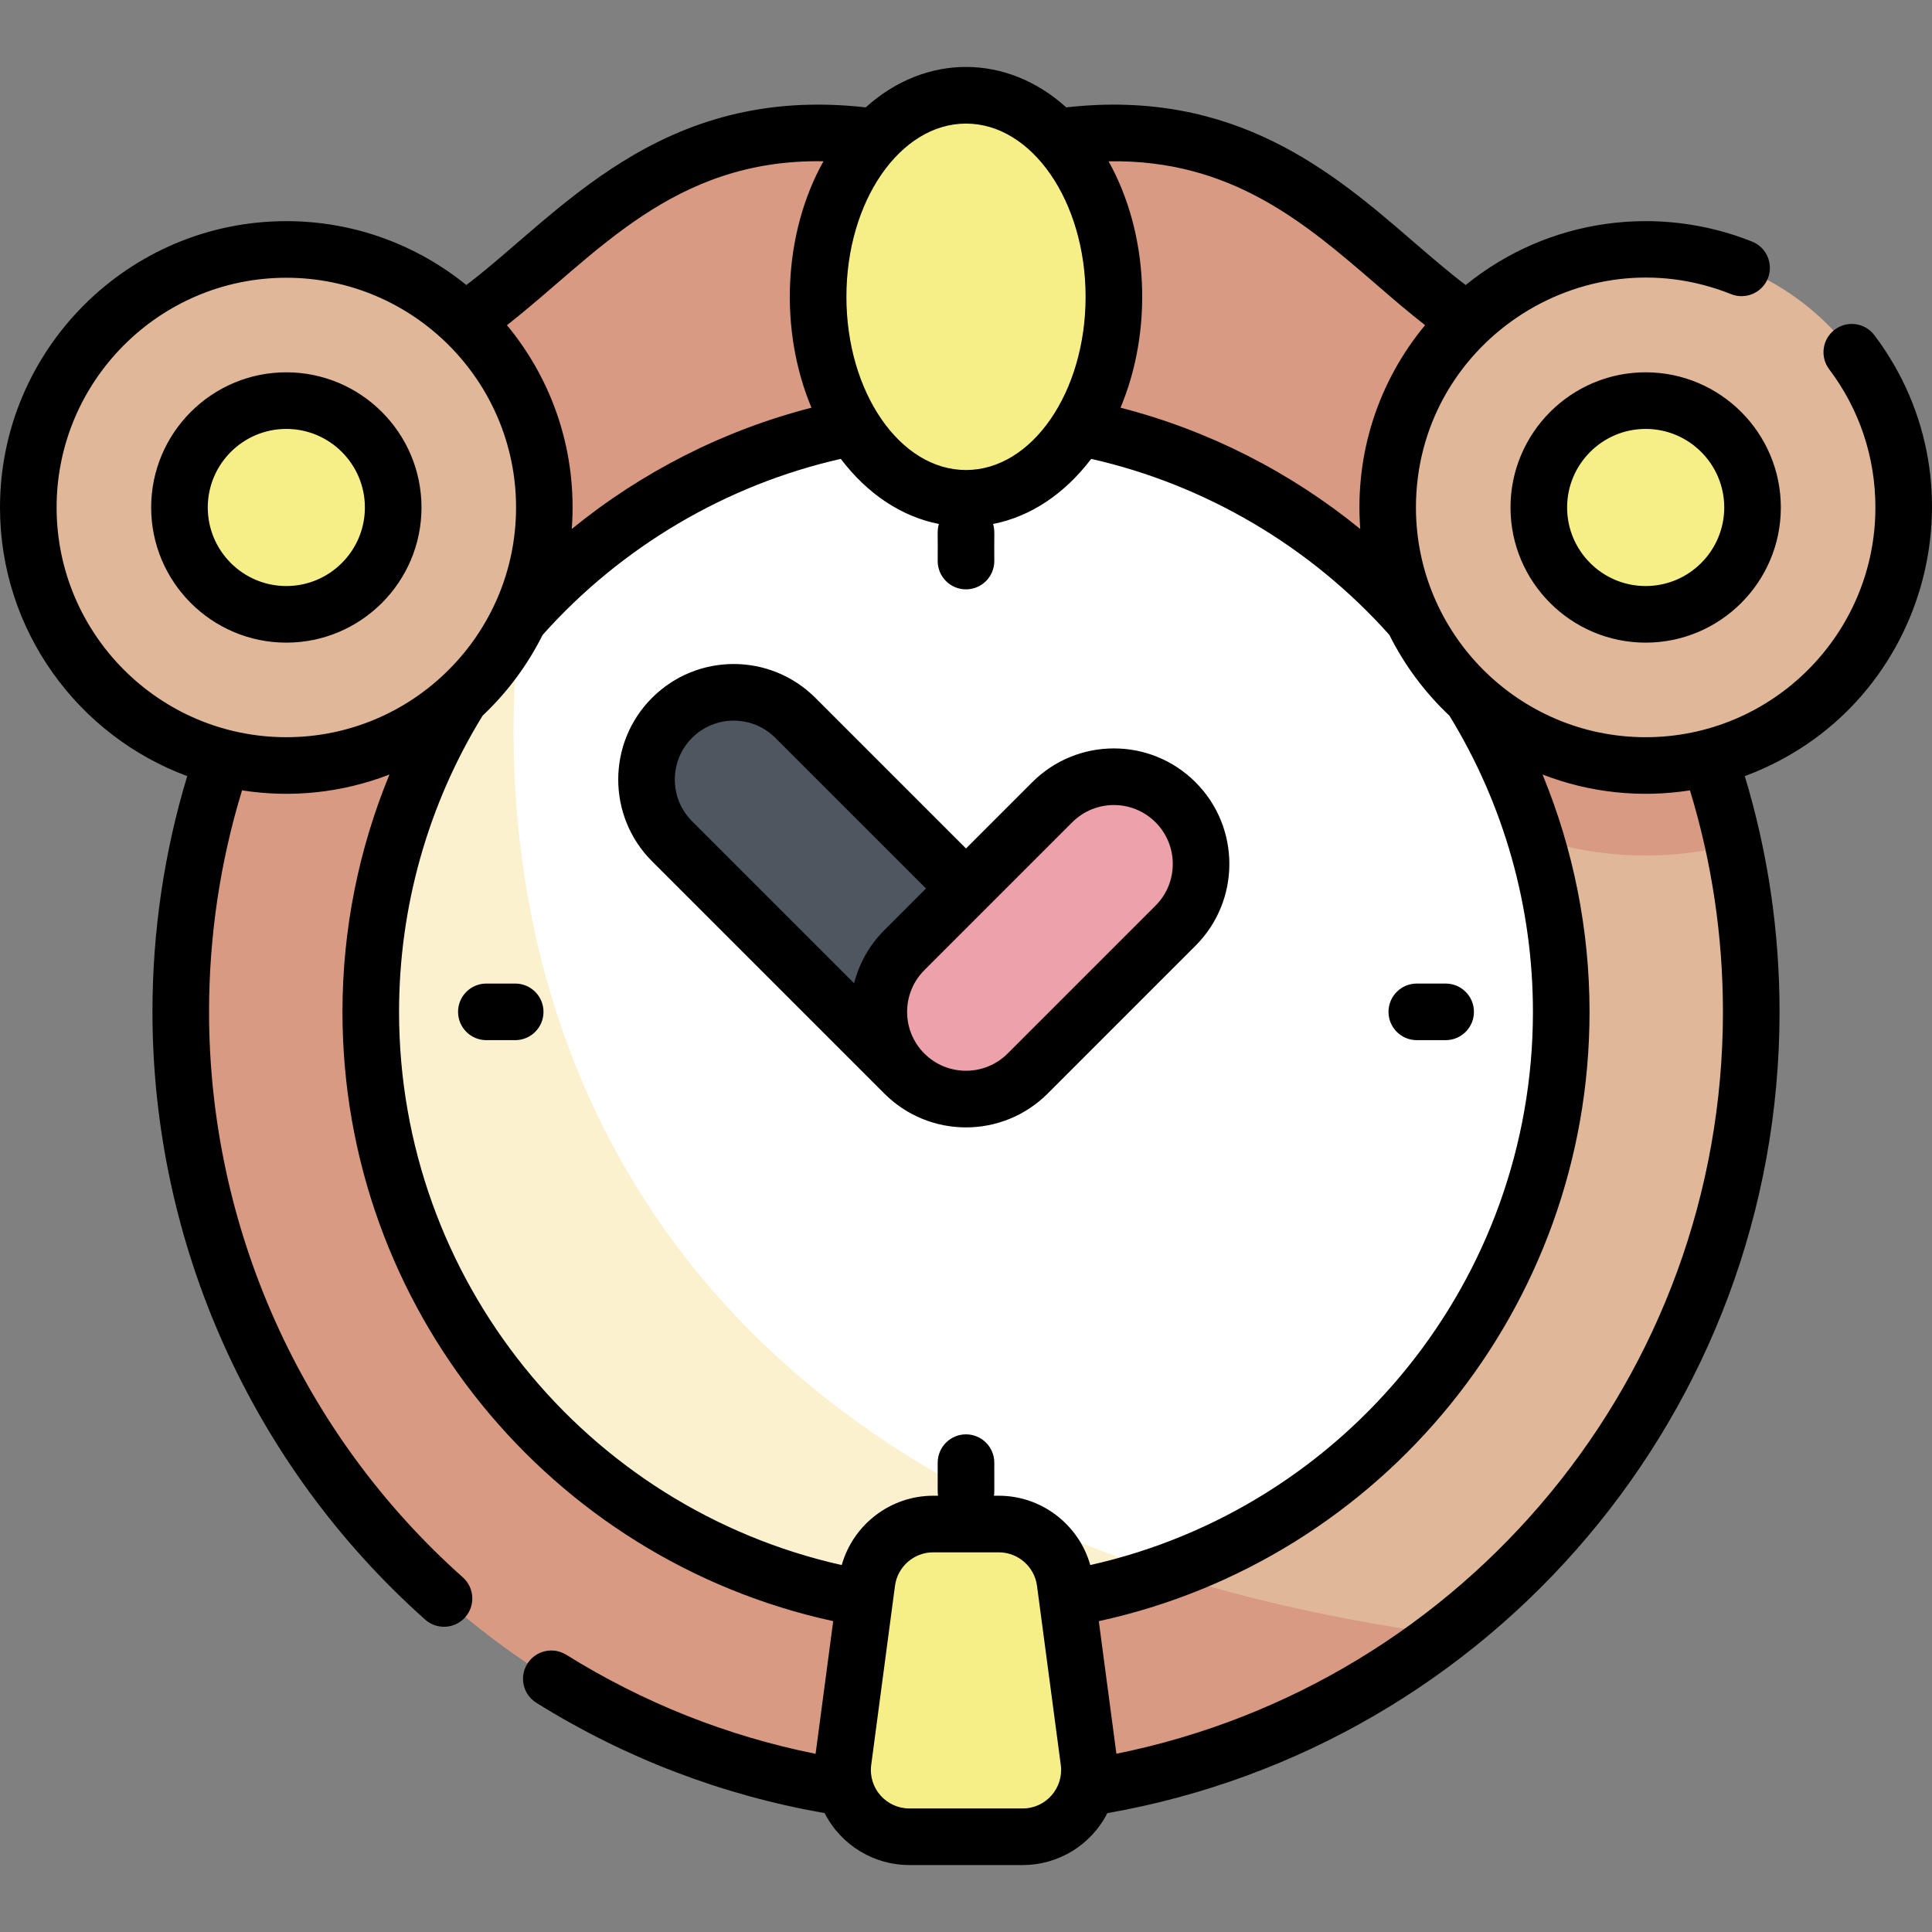 <?xml version="1.0" encoding="iso-8859-1"?>
<!-- Generator: Adobe Illustrator 23.1.0, SVG Export Plug-In . SVG Version: 6.00 Build 0)  -->
<svg version="1.1" id="Capa_1" xmlns="http://www.w3.org/2000/svg" xmlns:xlink="http://www.w3.org/1999/xlink" x="0px" y="0px"
	 viewBox="0 0 512 512" style="enable-background:new 0 0 512 512;" xml:space="preserve">
<rect x="0" y="0" width="512" height="512" fill="#808080" stroke="none"/>
<g>
	<circle style="fill:#E0B799;" cx="256" cy="268.152" r="208.097"/>
	<path style="fill:#D99A84;" d="M382.757,433.183c-262.304-35.659-272.7-239.459-223.654-349.223
		c-66.118,34.855-111.2,104.253-111.2,184.191c0,114.929,93.168,208.097,208.097,208.097
		C303.707,476.249,347.656,460.184,382.757,433.183z"/>
	<path style="fill:#D99A84;" d="M459.339,223.778c-12.825-59.04-50.701-108.726-101.946-137.376
		c-8.571,14.002-13.513,30.466-13.513,48.085c0,50.943,41.297,92.24,92.24,92.24C444.14,226.727,451.921,225.701,459.339,223.778z"
		/>
	
		<ellipse transform="matrix(0.707 -0.707 0.707 0.707 -114.632 259.559)" style="fill:#FFFFFF;" cx="256" cy="268.152" rx="157.744" ry="157.744"/>
	<path style="fill:#FBF1CF;" d="M98.256,268.152c0,87.12,70.625,157.744,157.744,157.744c18.502,0,36.255-3.196,52.751-9.048
		c-145.006-46.437-181.439-158.816-170.966-253.125C113.19,191.543,98.256,228.101,98.256,268.152z"/>
	<path style="fill:#D99A84;" d="M130.617,172.419c28.825-37.696,74.265-62.011,125.383-62.011l-17.784-73.03
		c-80.209-15.611-97.974,57.651-143.73,57.651L130.617,172.419z"/>
	<circle style="fill:#E0B799;" cx="75.88" cy="134.487" r="68.38"/>
	<circle style="fill:#F6EE86;" cx="75.88" cy="134.487" r="28.32"/>
	<path style="fill:#D99A84;" d="M381.383,172.419c-28.825-37.696-74.265-62.011-125.383-62.011l17.784-73.03
		c80.209-15.611,97.973,57.651,143.73,57.651L381.383,172.419z"/>
	<circle style="fill:#E0B799;" cx="436.12" cy="134.487" r="68.38"/>
	<circle style="fill:#F6EE86;" cx="436.12" cy="134.487" r="28.32"/>
	<ellipse style="fill:#F6EE86;" cx="256" cy="78.655" rx="39.192" ry="53.403"/>
	<path style="fill:#F6EE86;" d="M264.706,403.885h-17.413c-8.875,0-16.377,6.573-17.545,15.37l-6.301,47.477
		c-1.408,10.607,6.845,20.027,17.545,20.027h30.016c10.7,0,18.953-9.421,17.545-20.027l-6.301-47.477
		C281.084,410.457,273.581,403.885,264.706,403.885z"/>
	<path style="fill:#4E5660;" d="M239.655,284.497l-61.56-61.56c-9.026-9.027-9.026-23.663,0-32.689
		c9.027-9.027,23.663-9.027,32.69,0l61.56,61.56c9.026,9.027,9.026,23.663,0,32.689C263.32,293.522,248.682,293.524,239.655,284.497
		z"/>
	<path style="fill:#EDA1AB;" d="M239.656,284.497c-9.027-9.027-9.028-23.662-0.001-32.688l39.192-39.193
		c9.027-9.027,23.662-9.028,32.688-0.001c9.027,9.027,9.028,23.662,0.001,32.688l-39.191,39.193
		C263.318,293.522,248.683,293.524,239.656,284.497z"/>
	<path d="M436.12,98.666c-19.751,0-35.82,16.069-35.82,35.82c0,19.751,16.069,35.82,35.82,35.82c19.751,0,35.82-16.069,35.82-35.82
		C471.94,114.735,455.871,98.666,436.12,98.666z M436.12,155.307c-11.48,0-20.82-9.34-20.82-20.82c0-11.48,9.34-20.82,20.82-20.82
		s20.82,9.34,20.82,20.82C456.94,145.967,447.601,155.307,436.12,155.307z M375.467,275.652h7.644c4.142,0,7.5-3.357,7.5-7.5
		c0-4.143-3.358-7.5-7.5-7.5h-7.644c-4.143,0-7.5,3.357-7.5,7.5C367.967,272.295,371.324,275.652,375.467,275.652z M136.533,260.652
		h-7.644c-4.143,0-7.5,3.357-7.5,7.5c0,4.143,3.357,7.5,7.5,7.5h7.644c4.143,0,7.5-3.357,7.5-7.5
		C144.033,264.01,140.676,260.652,136.533,260.652z M273.543,207.312L256,224.856l-39.912-39.912
		c-11.965-11.963-31.33-11.967-43.297,0c-11.937,11.938-11.937,31.359,0,43.297c0.174,0.174,61.689,61.687,61.579,61.577
		c11.962,11.941,31.314,11.946,43.278-0.018l39.191-39.192c11.936-11.937,11.936-31.358-0.001-43.295
		C304.877,195.348,285.509,195.346,273.543,207.312z M234.352,246.506c-4.03,4.031-6.694,8.916-8.002,14.078l-42.95-42.95
		c-6.089-6.088-6.089-15.994,0-22.083c6.101-6.101,15.979-6.104,22.082,0.001l39.912,39.912L234.352,246.506z M306.232,240
		l-39.191,39.192c-6.087,6.09-15.994,6.09-22.081,0.001c-6.088-6.088-6.089-15.993-0.001-22.081l39.191-39.192
		c6.102-6.102,15.979-6.105,22.081-0.001C312.32,224.007,312.32,233.913,306.232,240z M75.88,98.666
		c-19.751,0-35.82,16.069-35.82,35.82c0,19.751,16.069,35.82,35.82,35.82s35.82-16.069,35.82-35.82
		C111.7,114.735,95.631,98.666,75.88,98.666z M75.88,155.307c-11.48,0-20.82-9.34-20.82-20.82c0-11.48,9.34-20.82,20.82-20.82
		s20.82,9.34,20.82,20.82C96.7,145.967,87.36,155.307,75.88,155.307z M496.731,88.83c-2.495-3.307-7.198-3.967-10.504-1.471
		c-3.307,2.494-3.965,7.197-1.471,10.504C492.767,108.48,497,121.145,497,134.486c0,33.569-27.31,60.88-60.88,60.88
		c-33.569,0-60.88-27.311-60.88-60.88c0-43.065,43.699-72.483,83.508-56.538c3.846,1.538,8.21-0.327,9.751-4.173
		c1.54-3.846-0.328-8.211-4.173-9.751c-24.58-9.846-53.771-6.44-75.911,11.511c-4.543-3.447-9.116-7.394-13.886-11.511
		c-21.039-18.165-47.092-40.64-91.951-35.569c-15.829-14.288-37.33-14.286-53.157,0c-54.65-6.177-81.205,28.392-105.837,47.08
		C110.541,64.96,93.941,58.606,75.88,58.606C34.04,58.606,0,92.646,0,134.486c0,32.612,20.683,60.482,49.619,71.19
		c-6.11,20.197-9.217,41.174-9.217,62.476c0,61.459,26.345,120.164,72.278,161.063c3.094,2.754,7.834,2.48,10.589-0.614
		c2.754-3.094,2.479-7.834-0.614-10.589c-42.74-38.056-67.253-92.678-67.253-149.86c0-20.024,2.945-39.735,8.74-58.697
		c13.185,2.056,26.608,0.628,39.07-4.202c-8.179,19.842-12.457,41.179-12.457,62.9c0,78.482,55.02,145.153,130.052,161.467
		l-4.667,35.159c-23.445-4.713-45.634-13.516-66.069-26.248c-3.513-2.191-8.141-1.116-10.331,2.399
		c-2.19,3.516-1.116,8.141,2.399,10.331c23.523,14.657,49.208,24.473,76.403,29.23c4.38,8.604,13.129,13.769,22.449,13.769h30.016
		c9.303,0,18.057-5.149,22.446-13.763c101.758-17.85,178.143-106.628,178.143-212.344c0-21.304-3.1-42.283-9.209-62.479
		C510.201,187.973,527.195,129.208,496.731,88.83z M364.727,75.378c4.39,3.791,8.626,7.433,12.931,10.791
		c-12.335,14.899-18.68,33.978-17.18,54.022c-18.582-15.151-40.337-26.202-63.53-32.144c8.56-20.361,7.604-46.006-3.167-65.303
		C326.251,42.2,345.785,59.025,364.727,75.378z M256,32.752c17.476,0,31.692,20.592,31.692,45.903S273.476,124.559,256,124.559
		s-31.692-20.592-31.692-45.903S238.524,32.752,256,32.752z M218.224,42.736c-10.769,19.287-11.737,44.934-3.171,65.311
		c-23.193,5.941-44.948,16.993-63.529,32.143c1.498-20.051-4.848-39.122-17.175-54.015
		C157.804,67.859,178.154,42.053,218.224,42.736z M75.88,195.366c-33.569,0-60.88-27.311-60.88-60.88
		c0-33.569,27.311-60.88,60.88-60.88c33.569,0,60.88,27.311,60.88,60.88C136.76,168.056,109.449,195.366,75.88,195.366z
		 M271.008,479.26h-30.016c-6.126,0-10.929-5.373-10.11-11.54l6.302-47.478c0.67-5.049,5.017-8.857,10.11-8.857h17.412
		c5.094,0,9.44,3.808,10.11,8.857l6.302,47.478C281.923,473.779,277.241,479.26,271.008,479.26z M288.934,414.757
		c-3.019-10.682-12.858-18.372-24.228-18.372h-1.299c0.168-1.119,0.058-0.934,0.093-8.766c0-4.143-3.357-7.5-7.5-7.5
		c-4.143,0-7.5,3.357-7.5,7.5c0.035,7.85-0.075,7.648,0.093,8.766h-1.299c-11.371,0-21.21,7.69-24.228,18.372
		c-67.841-15.204-117.31-75.676-117.31-146.604c0-27.794,7.657-54.914,22.132-78.489c6.484-6.115,11.893-13.351,15.913-21.403
		c20.822-23.366,48.7-39.796,79.021-46.652c7.102,9.35,16.129,15.312,26.002,17.253c-0.545,1.797-0.233,2.586-0.324,9.824
		c0,4.143,3.357,7.5,7.5,7.5c4.143,0,7.5-3.357,7.5-7.5c-0.09-7.186,0.223-8.02-0.324-9.824c9.874-1.941,18.9-7.902,26.003-17.253
		c30.32,6.856,58.199,23.286,79.021,46.652c4.02,8.052,9.429,15.288,15.913,21.403c14.475,23.576,22.132,50.695,22.132,78.489
		C406.244,339.075,356.782,399.552,288.934,414.757z M295.857,464.76l-4.664-35.137c75.024-16.312,130.051-82.988,130.051-161.471
		c0-21.721-4.28-43.058-12.459-62.9c12.441,4.823,25.865,6.263,39.072,4.203c5.795,18.96,8.74,38.672,8.74,58.697
		C456.597,364.71,388.139,446.125,295.857,464.76z"/>
</g>
<g>
</g>
<g>
</g>
<g>
</g>
<g>
</g>
<g>
</g>
<g>
</g>
<g>
</g>
<g>
</g>
<g>
</g>
<g>
</g>
<g>
</g>
<g>
</g>
<g>
</g>
<g>
</g>
<g>
</g>
</svg>
